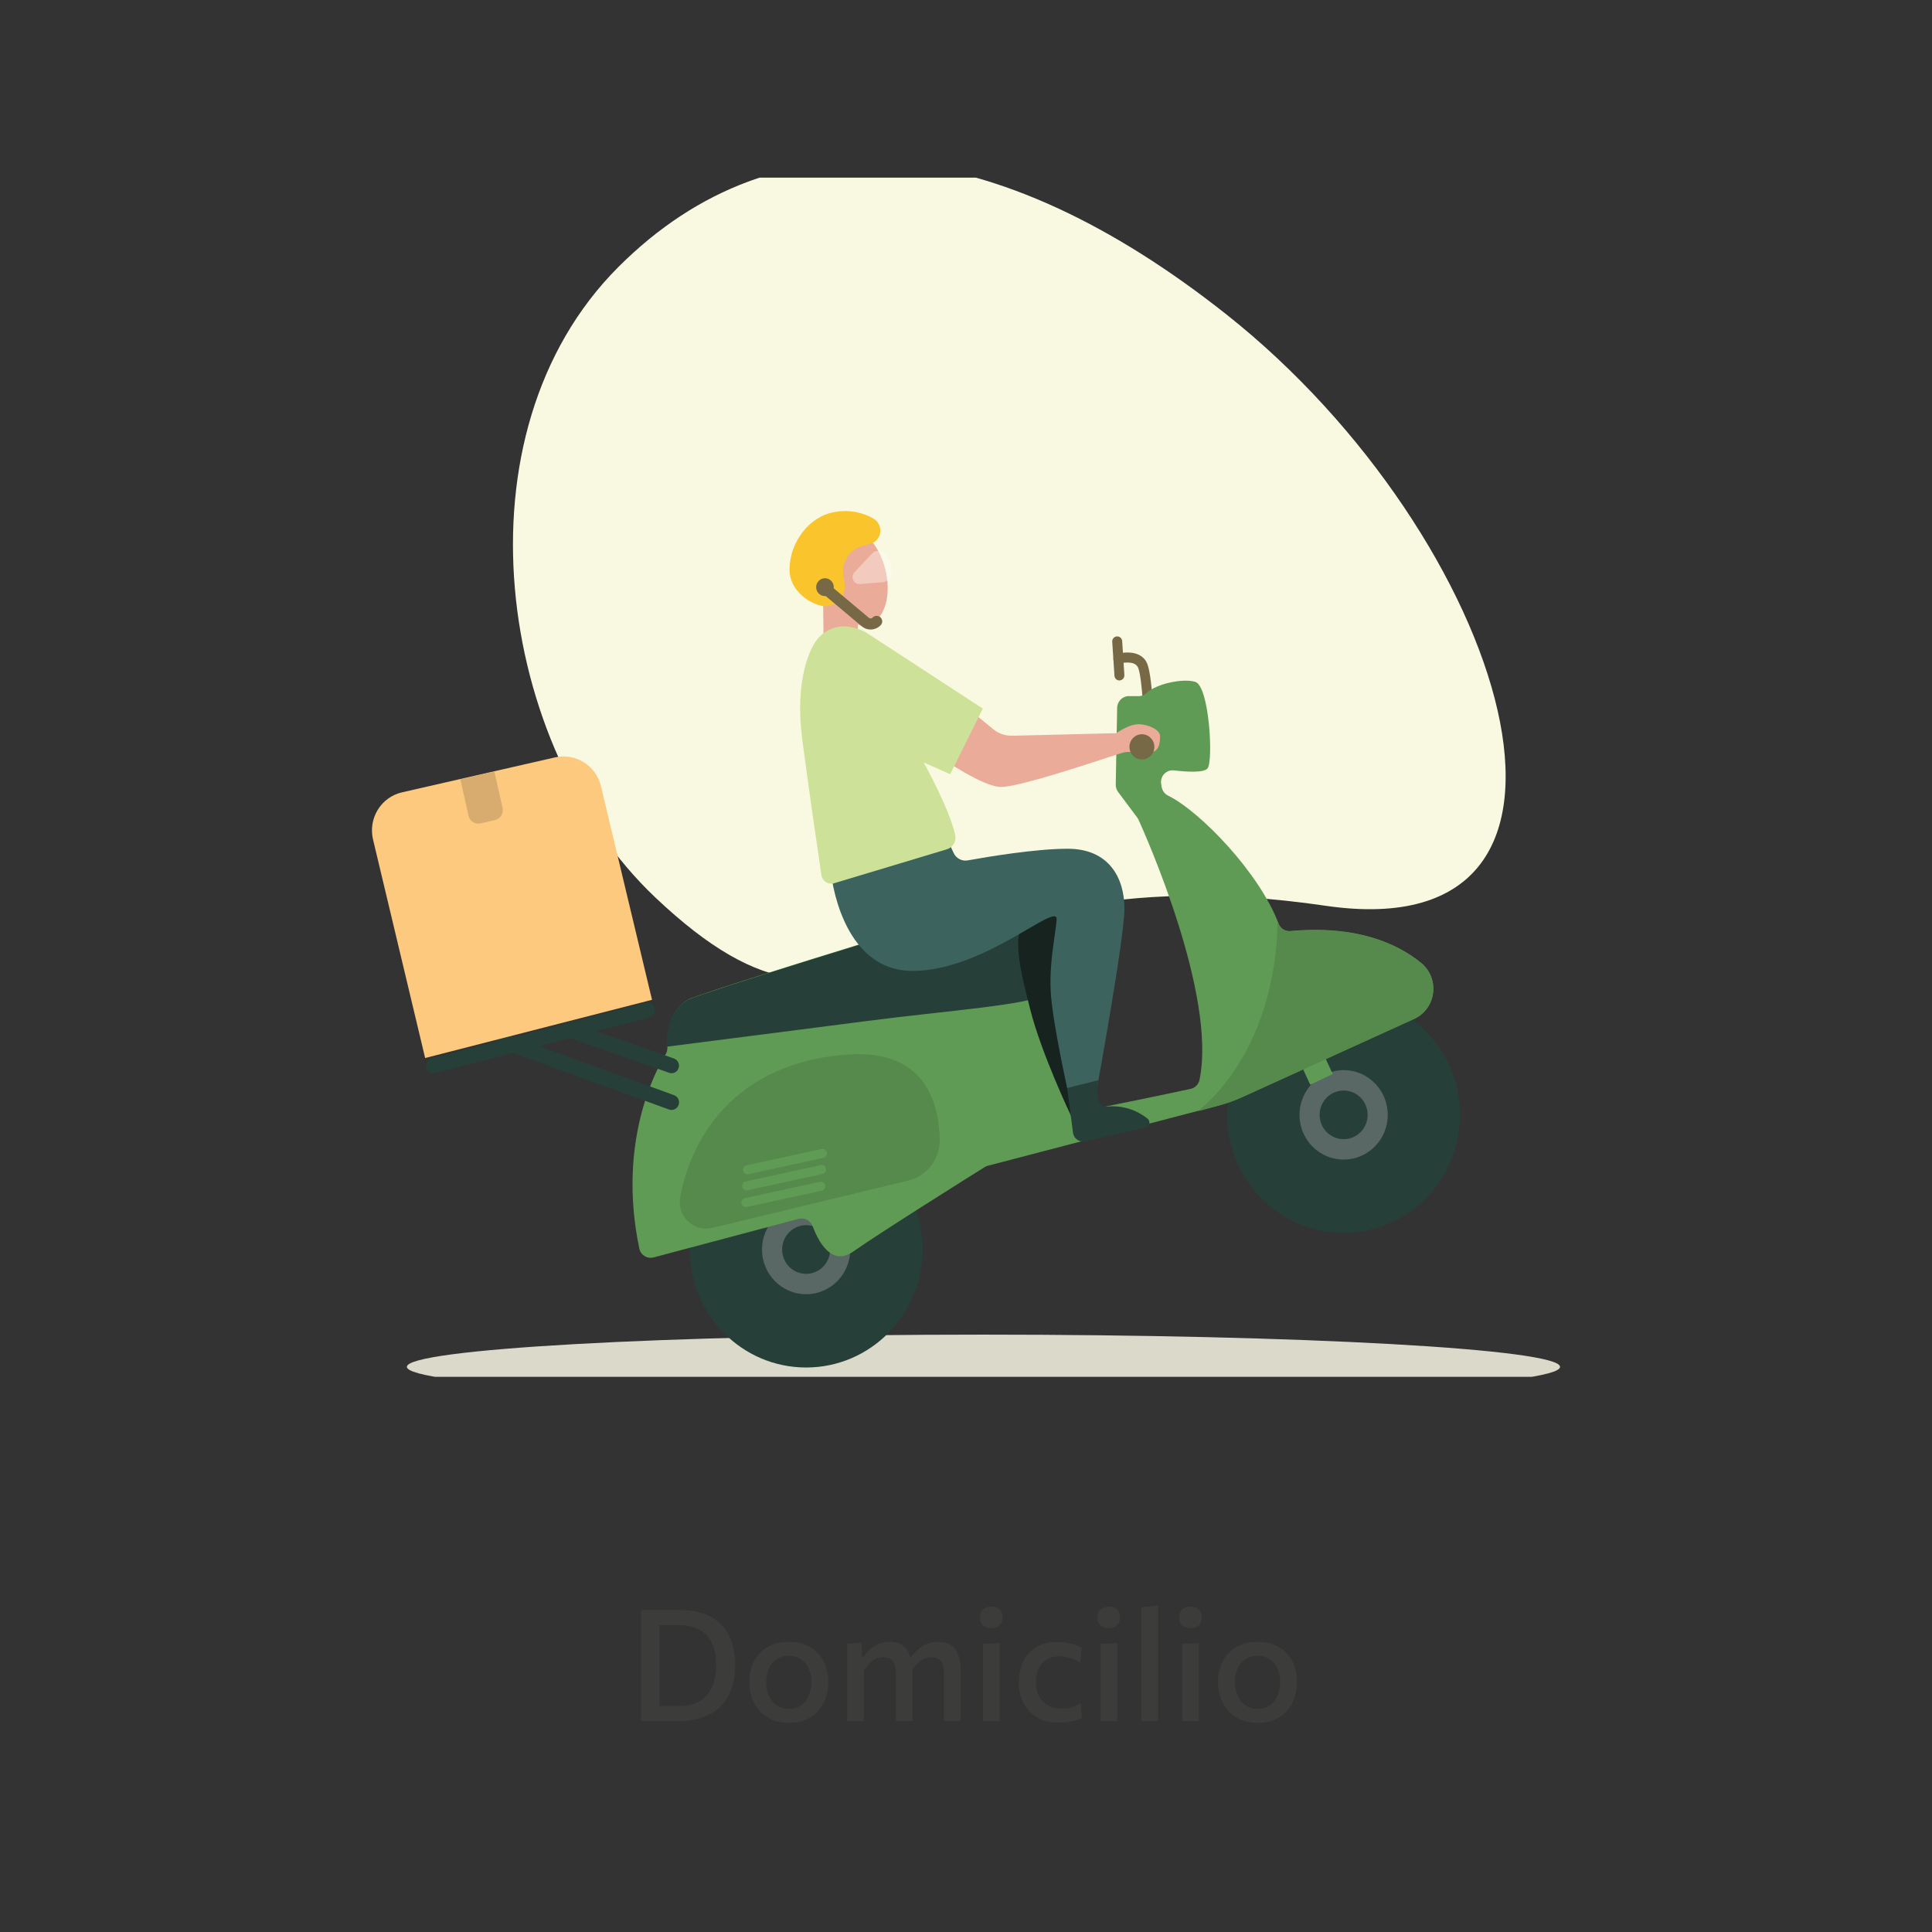 <svg width="174" height="174" viewBox="0 0 174 174" fill="none" xmlns="http://www.w3.org/2000/svg">
<rect x="0" y="0" width="174" height="174" fill="#333333" stroke="none"/>
<g clip-path="url(#clip0_496_9817)">
<path d="M58.995 80.804C44.751 67.304 40.674 39.065 55.694 24.045C70.026 9.713 89.732 11.891 110.492 28.349C135.666 48.303 147.382 85.678 119.373 81.574C80.721 75.898 78.916 99.685 58.995 80.804Z" fill="#F9F9E1"/>
<path d="M88.572 126.002C117.252 126.002 140.502 124.703 140.502 123.101C140.502 121.499 117.252 120.2 88.572 120.2C59.892 120.2 36.642 121.499 36.642 123.101C36.642 124.703 59.892 126.002 88.572 126.002Z" fill="#DBDACA"/>
<path d="M103.367 63.635C103.248 63.635 103.134 63.587 103.05 63.502C102.966 63.417 102.919 63.301 102.919 63.181C102.86 62.126 102.69 60.452 102.47 60.075C102.134 59.425 100.855 59.748 100.842 59.752C100.785 59.768 100.725 59.772 100.667 59.765C100.608 59.757 100.552 59.738 100.501 59.709C100.449 59.679 100.404 59.64 100.368 59.593C100.332 59.545 100.305 59.491 100.29 59.434C100.274 59.376 100.27 59.316 100.277 59.257C100.284 59.197 100.303 59.14 100.332 59.088C100.362 59.036 100.401 58.991 100.447 58.954C100.494 58.917 100.547 58.89 100.604 58.874C100.685 58.874 102.582 58.338 103.264 59.648C103.636 60.361 103.775 62.676 103.802 63.13C103.806 63.192 103.797 63.255 103.776 63.313C103.755 63.371 103.723 63.425 103.681 63.47C103.639 63.515 103.588 63.551 103.532 63.575C103.476 63.6 103.415 63.613 103.354 63.612L103.367 63.635Z" fill="#776945"/>
<path d="M100.819 61.284C100.705 61.284 100.594 61.24 100.511 61.161C100.428 61.081 100.377 60.973 100.37 60.857L100.169 57.797C100.161 57.677 100.201 57.559 100.279 57.468C100.357 57.378 100.468 57.323 100.586 57.315C100.645 57.31 100.704 57.318 100.76 57.337C100.816 57.356 100.868 57.386 100.913 57.425C100.957 57.464 100.994 57.512 101.02 57.566C101.046 57.619 101.062 57.678 101.066 57.737L101.263 60.798C101.271 60.918 101.231 61.036 101.153 61.126C101.074 61.216 100.964 61.272 100.846 61.28L100.819 61.284Z" fill="#776945"/>
<path d="M121.01 111.033C126.8 111.033 131.494 106.275 131.494 100.407C131.494 94.538 126.8 89.78 121.01 89.78C115.22 89.78 110.527 94.538 110.527 100.407C110.527 106.275 115.22 111.033 121.01 111.033Z" fill="#273F39"/>
<path d="M121.01 104.435C123.206 104.435 124.985 102.632 124.985 100.407C124.985 98.182 123.206 96.378 121.01 96.378C118.815 96.378 117.036 98.182 117.036 100.407C117.036 102.632 118.815 104.435 121.01 104.435Z" fill="#596864"/>
<path d="M121.01 102.598C122.205 102.598 123.173 101.617 123.173 100.407C123.173 99.196 122.205 98.215 121.01 98.215C119.816 98.215 118.848 99.196 118.848 100.407C118.848 101.617 119.816 102.598 121.01 102.598Z" fill="#273F39"/>
<path d="M118.228 92.83L116.201 93.793L118.002 97.692L120.029 96.73L118.228 92.83Z" fill="#5F9B54"/>
<path d="M72.602 123.16C78.392 123.16 83.086 118.402 83.086 112.534C83.086 106.665 78.392 101.907 72.602 101.907C66.812 101.907 62.118 106.665 62.118 112.534C62.118 118.402 66.812 123.16 72.602 123.16Z" fill="#273F39"/>
<path d="M72.602 116.562C74.797 116.562 76.577 114.758 76.577 112.534C76.577 110.309 74.797 108.505 72.602 108.505C70.407 108.505 68.627 110.309 68.627 112.534C68.627 114.758 70.407 116.562 72.602 116.562Z" fill="#596864"/>
<path d="M72.602 114.725C73.796 114.725 74.764 113.744 74.764 112.533C74.764 111.323 73.796 110.342 72.602 110.342C71.408 110.342 70.44 111.323 70.44 112.533C70.44 113.744 71.408 114.725 72.602 114.725Z" fill="#273F39"/>
<path d="M58.875 113.243L71.938 109.769C72.189 109.703 72.456 109.733 72.686 109.854C72.916 109.975 73.094 110.178 73.185 110.424C73.692 111.788 74.89 114.116 76.873 112.697C79.416 110.915 87.541 105.827 88.68 105.113C88.769 105.058 88.866 105.017 88.967 104.99L109.603 99.602C110.404 99.394 111.186 99.115 111.94 98.77L127.228 91.813C127.706 91.622 128.126 91.307 128.447 90.9C128.767 90.493 128.977 90.007 129.054 89.493C129.132 88.978 129.075 88.451 128.889 87.966C128.703 87.48 128.395 87.052 127.995 86.725C125.824 84.952 122.163 83.31 116.202 83.851C115.975 83.871 115.749 83.814 115.557 83.69C115.366 83.566 115.22 83.381 115.143 83.165C113.434 78.618 108.095 73.084 105.211 71.661C105.066 71.59 104.938 71.487 104.838 71.36C104.738 71.232 104.667 71.083 104.632 70.924C104.61 70.824 104.592 70.724 104.578 70.629C104.548 70.466 104.557 70.298 104.603 70.138C104.648 69.979 104.731 69.833 104.842 69.712C104.954 69.591 105.092 69.498 105.246 69.441C105.399 69.383 105.564 69.364 105.727 69.383C106.884 69.519 108.441 69.615 108.759 69.196C109.284 68.514 108.912 61.785 107.642 61.407C106.503 61.071 104.152 61.585 103.259 62.408C103.08 62.584 102.841 62.687 102.591 62.694H101.757C101.614 62.684 101.47 62.703 101.335 62.751C101.199 62.798 101.074 62.873 100.968 62.97C100.861 63.067 100.775 63.185 100.714 63.316C100.653 63.448 100.618 63.59 100.613 63.735L100.487 70.669C100.483 70.908 100.559 71.14 100.702 71.329L102.43 73.643C102.474 73.703 102.511 73.767 102.542 73.834C103.156 75.198 109.598 89.599 108.033 97.242C107.993 97.444 107.896 97.63 107.753 97.776C107.61 97.922 107.428 98.023 107.23 98.065C104.439 98.674 100.339 99.502 98.298 99.911C98.147 99.942 97.992 99.939 97.842 99.901C97.693 99.864 97.554 99.793 97.435 99.694C97.316 99.596 97.22 99.471 97.154 99.33C97.089 99.189 97.055 99.035 97.055 98.879C97.055 94.332 96.898 79.204 94.911 79.745C92.574 80.386 65.501 88.612 62.141 89.944C60.131 90.917 60.064 93.459 60.104 94.355C60.114 94.567 60.059 94.776 59.947 94.955C59.095 96.319 55.573 102.821 57.57 112.406C57.596 112.551 57.651 112.689 57.732 112.811C57.813 112.933 57.919 113.036 58.041 113.115C58.164 113.194 58.301 113.246 58.445 113.268C58.588 113.29 58.735 113.281 58.875 113.243Z" fill="#5F9B54"/>
<path d="M128.009 86.748C125.838 84.974 122.177 83.333 116.215 83.874C115.989 83.894 115.762 83.837 115.571 83.713C115.379 83.589 115.234 83.404 115.156 83.187C115.125 83.11 115.085 83.028 115.053 82.946C114.995 90.099 112.285 96.428 107.907 100.07L109.616 99.616C110.417 99.407 111.2 99.129 111.953 98.784L127.242 91.827C127.718 91.635 128.136 91.32 128.455 90.913C128.774 90.507 128.983 90.023 129.06 89.51C129.138 88.996 129.082 88.471 128.897 87.987C128.713 87.502 128.406 87.075 128.009 86.748Z" fill="#56894C"/>
<path d="M93.843 89.539C93.843 89.539 97.432 84.024 95.238 81.759C94.243 80.727 89.967 82.619 87.271 82.055C78.299 84.783 64.424 89.057 62.087 89.985C60.158 90.917 60.014 93.281 60.046 94.268C63.549 93.813 72.553 92.677 78.048 91.958C84.983 91.049 93.457 90.444 93.843 89.539Z" fill="#273F39"/>
<path d="M64.155 110.583L81.807 106.322C82.628 106.124 83.356 105.645 83.871 104.967C84.385 104.29 84.654 103.453 84.633 102.598C84.553 99.288 83.288 94.568 76.559 94.964C67.762 95.482 62.652 100.738 61.266 107.768C61.185 108.165 61.205 108.577 61.324 108.964C61.443 109.352 61.656 109.702 61.944 109.983C62.233 110.264 62.587 110.467 62.974 110.571C63.36 110.676 63.767 110.68 64.155 110.583Z" fill="#56894C"/>
<path d="M67.318 105.759C67.225 105.758 67.136 105.726 67.065 105.667C66.993 105.609 66.943 105.527 66.923 105.436C66.901 105.33 66.922 105.22 66.98 105.129C67.038 105.038 67.128 104.974 67.232 104.95L73.988 103.481C74.04 103.47 74.094 103.469 74.146 103.478C74.198 103.488 74.248 103.508 74.292 103.537C74.337 103.566 74.376 103.604 74.406 103.648C74.436 103.692 74.457 103.742 74.468 103.795C74.479 103.848 74.48 103.902 74.47 103.955C74.461 104.008 74.441 104.059 74.411 104.104C74.382 104.15 74.344 104.188 74.3 104.219C74.256 104.249 74.207 104.27 74.154 104.281L67.403 105.75L67.318 105.759Z" fill="#5F9B54"/>
<path d="M67.246 107.209C67.154 107.208 67.065 107.176 66.993 107.117C66.921 107.059 66.871 106.977 66.851 106.886C66.84 106.834 66.839 106.779 66.849 106.726C66.858 106.674 66.878 106.623 66.906 106.578C66.935 106.533 66.972 106.494 67.016 106.463C67.06 106.433 67.109 106.411 67.161 106.4L73.917 104.931C73.968 104.919 74.022 104.918 74.074 104.927C74.126 104.936 74.176 104.956 74.22 104.986C74.264 105.015 74.302 105.053 74.332 105.097C74.362 105.142 74.382 105.192 74.392 105.245C74.403 105.297 74.404 105.352 74.395 105.404C74.385 105.457 74.366 105.508 74.337 105.553C74.308 105.598 74.271 105.637 74.227 105.668C74.184 105.698 74.134 105.72 74.083 105.731L67.331 107.2L67.246 107.209Z" fill="#5F9B54"/>
<path d="M67.174 108.714C67.081 108.713 66.992 108.68 66.92 108.621C66.848 108.561 66.799 108.479 66.779 108.387C66.758 108.282 66.778 108.172 66.836 108.082C66.894 107.991 66.985 107.928 67.089 107.905L73.845 106.436C73.897 106.424 73.95 106.423 74.003 106.432C74.055 106.442 74.105 106.462 74.15 106.491C74.195 106.52 74.233 106.558 74.263 106.603C74.293 106.647 74.314 106.697 74.325 106.75C74.346 106.856 74.325 106.965 74.267 107.056C74.21 107.146 74.119 107.209 74.015 107.232L67.259 108.705L67.174 108.714Z" fill="#5F9B54"/>
<path d="M60.705 98.633L48.535 94.214L51.339 93.486L60.257 96.615C60.327 96.641 60.401 96.655 60.477 96.656C60.616 96.657 60.753 96.614 60.867 96.532C60.981 96.45 61.068 96.335 61.114 96.201C61.142 96.116 61.155 96.026 61.149 95.937C61.144 95.847 61.121 95.76 61.083 95.679C61.044 95.598 60.99 95.526 60.923 95.466C60.857 95.407 60.78 95.361 60.696 95.332L53.703 92.877L58.48 91.636C58.654 91.591 58.803 91.478 58.894 91.322C58.986 91.166 59.013 90.98 58.969 90.803C58.924 90.629 58.812 90.479 58.658 90.387C58.505 90.295 58.321 90.268 58.148 90.312L51.37 92.077C51.2 92.054 51.029 92.098 50.89 92.199L46.274 93.4L45.641 93.168C45.473 93.108 45.288 93.118 45.127 93.195C44.965 93.273 44.841 93.412 44.78 93.582C44.757 93.651 44.745 93.723 44.744 93.795L38.867 95.319C38.695 95.365 38.547 95.478 38.456 95.634C38.366 95.79 38.339 95.975 38.383 96.151C38.419 96.298 38.503 96.428 38.621 96.522C38.739 96.615 38.884 96.665 39.033 96.665C39.089 96.664 39.145 96.656 39.199 96.642L46.206 94.823L60.252 99.925C60.324 99.951 60.4 99.965 60.477 99.966C60.616 99.966 60.752 99.923 60.867 99.841C60.981 99.76 61.067 99.644 61.114 99.511C61.145 99.426 61.159 99.336 61.155 99.246C61.151 99.155 61.13 99.067 61.092 98.985C61.054 98.903 61 98.83 60.934 98.77C60.867 98.709 60.79 98.663 60.705 98.633Z" fill="#273F39"/>
<path d="M78.2 56.258C79.671 55.857 80.347 53.582 79.709 51.176C79.072 48.77 77.362 47.145 75.89 47.545C74.419 47.946 73.743 50.221 74.381 52.627C75.018 55.033 76.728 56.658 78.2 56.258Z" fill="#EAAC98"/>
<path opacity="0.37" d="M78.546 49.848C78.618 49.772 78.705 49.711 78.801 49.669C78.897 49.627 79 49.606 79.105 49.606C79.209 49.606 79.312 49.627 79.408 49.669C79.504 49.711 79.591 49.772 79.663 49.848C79.937 50.13 80.132 50.48 80.228 50.862C80.29 51.101 80.311 51.349 80.291 51.594C80.277 51.818 80.182 52.028 80.025 52.184C79.868 52.341 79.659 52.434 79.439 52.445C78.734 52.486 78.053 52.545 77.474 52.604C77.346 52.618 77.217 52.592 77.105 52.529C76.992 52.467 76.902 52.37 76.845 52.254C76.789 52.137 76.769 52.005 76.79 51.876C76.81 51.748 76.868 51.629 76.958 51.535L78.546 49.848Z" fill="white"/>
<path d="M77.263 56.937L74.168 57.365L74.132 54.25H77.263V56.937Z" fill="#EAAC98"/>
<path d="M87.617 64.167L89.451 65.672C89.936 66.068 90.543 66.277 91.165 66.263L100.545 66.031C100.545 66.031 101.64 65.227 102.533 65.227C103.425 65.227 104.475 65.731 104.475 66.286C104.475 66.841 104.421 67.65 103.677 67.746C102.932 67.841 101.837 67.645 101.29 67.746C100.743 67.846 92.143 70.874 90.151 70.874C88.514 70.874 84.768 68.25 84.768 68.25L87.617 64.167Z" fill="#EAAC98"/>
<path d="M93 82.415C90.874 83.397 91.766 86.875 92.776 90.881C93.785 94.887 96.463 100.502 96.463 100.502C96.463 100.502 97.58 100.398 97.638 99.689C97.876 96.633 97.19 87.898 97.472 85.779C97.849 83.169 97.472 79.695 95.086 80.978C94.427 81.332 93.574 82.151 93 82.415Z" fill="#16231F"/>
<path d="M74.836 78.558C74.836 78.558 75.657 87.443 82.184 87.443C88.711 87.443 95.31 81.078 95.162 82.828C95.014 84.579 94.503 86.534 94.628 89.258C94.754 91.981 96.243 98.593 96.243 98.593L98.791 98.029C98.791 98.029 101.268 84.529 101.268 81.81C101.268 79.091 99.891 76.44 96.158 76.44C93.292 76.44 88.981 77.158 87.15 77.49C86.897 77.534 86.637 77.493 86.41 77.373C86.182 77.253 85.999 77.061 85.89 76.826L85.194 75.344L74.836 78.558Z" fill="#3C635D"/>
<path d="M96.109 97.988L96.629 101.948C96.637 102.083 96.675 102.215 96.739 102.333C96.803 102.451 96.893 102.553 97.001 102.632C97.109 102.711 97.234 102.764 97.365 102.788C97.496 102.813 97.631 102.807 97.76 102.771L103.179 101.548C103.261 101.528 103.335 101.485 103.394 101.424C103.453 101.363 103.494 101.286 103.511 101.202C103.529 101.119 103.523 101.032 103.495 100.951C103.466 100.871 103.415 100.8 103.349 100.748C102.362 99.955 101.12 99.563 99.863 99.647C99.749 99.664 99.633 99.658 99.522 99.628C99.41 99.599 99.305 99.548 99.213 99.477C99.121 99.406 99.044 99.318 98.987 99.217C98.929 99.116 98.891 99.004 98.876 98.888C98.786 98.356 98.804 97.812 98.93 97.288L96.109 97.988Z" fill="#273F39"/>
<path d="M85.244 76.499L75.123 79.546C75 79.584 74.869 79.594 74.741 79.576C74.613 79.558 74.49 79.513 74.381 79.442C74.272 79.372 74.179 79.278 74.109 79.168C74.039 79.058 73.993 78.934 73.975 78.804C73.629 76.485 72.795 70.756 72.252 66.587C71.552 61.244 72.952 58.193 73.787 57.365C74.079 57.062 74.427 56.821 74.813 56.656C75.198 56.491 75.612 56.406 76.029 56.406C76.706 56.44 77.367 56.622 77.968 56.938L88.514 63.817L85.576 69.728L83.189 68.669C83.189 68.669 85.508 72.816 86.033 75.221C86.088 75.496 86.037 75.782 85.89 76.02C85.743 76.257 85.512 76.429 85.244 76.499Z" fill="#CDE298"/>
<path d="M54.124 70.81L58.722 90.044L38.289 95.287L33.596 75.607C33.489 75.155 33.471 74.685 33.544 74.226C33.617 73.766 33.78 73.326 34.023 72.931C34.265 72.536 34.583 72.193 34.957 71.924C35.331 71.654 35.755 71.463 36.203 71.36L50.002 68.209C50.888 68.008 51.817 68.168 52.588 68.655C53.359 69.141 53.911 69.915 54.124 70.81Z" fill="#FCC97E"/>
<path d="M41.49 70.194L44.526 69.494L45.261 72.766C45.313 73.001 45.272 73.248 45.145 73.452C45.018 73.656 44.817 73.801 44.585 73.855L43.273 74.157C43.041 74.211 42.797 74.169 42.596 74.04C42.394 73.912 42.252 73.707 42.199 73.472L41.464 70.2L41.49 70.194Z" fill="#D8AB6F"/>
<path d="M77.223 49.335C77.564 49.18 78.645 48.88 78.645 48.88C78.831 48.776 78.987 48.626 79.098 48.443C79.21 48.26 79.273 48.051 79.281 47.836C79.29 47.621 79.244 47.408 79.147 47.216C79.051 47.025 78.907 46.862 78.73 46.743C77.672 46.113 76.426 45.887 75.218 46.106C72.898 46.461 71.108 48.835 71.108 51.299C71.108 53.573 73.697 54.8 74.608 54.578C75.801 54.287 76.294 53.459 75.985 52.004C75.865 51.483 75.921 50.936 76.146 50.451C76.371 49.967 76.75 49.574 77.223 49.335Z" fill="#FAC42D"/>
<path d="M74.298 53.686C74.737 53.686 75.092 53.326 75.092 52.882C75.092 52.437 74.737 52.077 74.298 52.077C73.859 52.077 73.504 52.437 73.504 52.882C73.504 53.326 73.859 53.686 74.298 53.686Z" fill="#776945"/>
<path d="M102.842 68.4C103.462 68.4 103.964 67.891 103.964 67.264C103.964 66.636 103.462 66.127 102.842 66.127C102.223 66.127 101.721 66.636 101.721 67.264C101.721 67.891 102.223 68.4 102.842 68.4Z" fill="#776945"/>
<path d="M74.486 53.131L77.914 56.01C78.06 56.138 78.249 56.205 78.443 56.197C78.636 56.188 78.82 56.105 78.954 55.964" stroke="#776945" stroke-miterlimit="10" stroke-linecap="round"/>
</g>
<path d="M57.743 155C57.743 154.449 57.743 153.92 57.743 153.411C57.743 152.902 57.743 152.338 57.743 151.717V148.357C57.743 147.722 57.743 147.146 57.743 146.628C57.743 146.11 57.743 145.573 57.743 145.018C58.149 145.018 58.552 145.018 58.954 145.018C59.36 145.018 59.766 145.018 60.172 145.018C60.578 145.018 60.993 145.018 61.418 145.018C62.183 145.018 62.862 145.13 63.455 145.354C64.052 145.573 64.556 145.898 64.967 146.327C65.377 146.752 65.688 147.27 65.898 147.881C66.112 148.492 66.22 149.19 66.22 149.974C66.22 150.679 66.124 151.337 65.933 151.948C65.746 152.555 65.447 153.087 65.037 153.544C64.631 154.001 64.094 154.358 63.427 154.615C62.759 154.872 61.947 155 60.991 155C60.575 155 60.188 155 59.829 155C59.469 155 59.119 155 58.779 155C58.443 155 58.097 155 57.743 155ZM59.388 153.656H60.998C61.861 153.656 62.549 153.495 63.063 153.173C63.576 152.851 63.945 152.41 64.169 151.85C64.393 151.29 64.505 150.655 64.505 149.946C64.505 149.405 64.439 148.915 64.309 148.476C64.178 148.033 63.975 147.655 63.7 147.342C63.424 147.025 63.074 146.782 62.65 146.614C62.225 146.446 61.719 146.362 61.131 146.362H59.388C59.388 146.731 59.388 147.102 59.388 147.475C59.388 147.844 59.388 148.252 59.388 148.7V151.36C59.388 151.799 59.388 152.202 59.388 152.571C59.388 152.935 59.388 153.297 59.388 153.656ZM71.069 155.168C70.471 155.168 69.948 155.068 69.501 154.867C69.052 154.666 68.677 154.396 68.374 154.055C68.075 153.71 67.851 153.318 67.701 152.879C67.552 152.436 67.478 151.971 67.478 151.486C67.478 150.791 67.618 150.172 67.897 149.631C68.177 149.085 68.584 148.656 69.115 148.343C69.647 148.026 70.289 147.867 71.04 147.867C71.615 147.867 72.123 147.958 72.567 148.14C73.01 148.322 73.381 148.579 73.68 148.91C73.983 149.237 74.212 149.619 74.365 150.058C74.519 150.497 74.597 150.973 74.597 151.486C74.597 152.181 74.457 152.807 74.177 153.362C73.897 153.917 73.49 154.358 72.959 154.685C72.431 155.007 71.801 155.168 71.069 155.168ZM71.061 153.908C71.51 153.908 71.883 153.794 72.181 153.565C72.48 153.332 72.702 153.031 72.847 152.662C72.996 152.293 73.07 151.901 73.07 151.486C73.07 151.005 72.987 150.59 72.819 150.24C72.655 149.885 72.422 149.612 72.118 149.421C71.82 149.225 71.465 149.127 71.055 149.127C70.611 149.127 70.236 149.232 69.927 149.442C69.624 149.647 69.393 149.93 69.234 150.289C69.081 150.644 69.004 151.043 69.004 151.486C69.004 151.901 69.078 152.293 69.228 152.662C69.382 153.031 69.61 153.332 69.913 153.565C70.222 153.794 70.604 153.908 71.061 153.908ZM76.3 155C76.3 154.491 76.3 153.999 76.3 153.523C76.3 153.047 76.3 152.522 76.3 151.948V151.248C76.3 150.73 76.3 150.203 76.3 149.666C76.3 149.125 76.3 148.583 76.3 148.042L77.581 147.958L77.637 149.211H77.784C77.933 148.996 78.117 148.786 78.337 148.581C78.556 148.376 78.813 148.205 79.107 148.07C79.405 147.935 79.744 147.867 80.122 147.867C80.682 147.867 81.111 148.007 81.41 148.287C81.713 148.562 81.911 148.959 82.005 149.477L82.103 149.512C82.126 149.638 82.142 149.771 82.152 149.911C82.166 150.046 82.173 150.191 82.173 150.345C82.173 150.648 82.173 150.924 82.173 151.171C82.173 151.414 82.173 151.673 82.173 151.948C82.173 152.508 82.173 153.031 82.173 153.516C82.173 153.997 82.173 154.491 82.173 155H80.682C80.682 154.491 80.682 153.999 80.682 153.523C80.682 153.042 80.682 152.543 80.682 152.025V150.779C80.682 150.275 80.598 149.895 80.43 149.638C80.266 149.381 79.968 149.253 79.534 149.253C79.277 149.253 79.044 149.309 78.834 149.421C78.624 149.533 78.432 149.682 78.26 149.869C78.087 150.051 77.933 150.252 77.798 150.471V152.025C77.798 152.562 77.798 153.066 77.798 153.537C77.798 154.004 77.798 154.491 77.798 155H76.3ZM85.015 155C85.015 154.491 85.015 153.999 85.015 153.523C85.015 153.042 85.015 152.543 85.015 152.025V150.779C85.015 150.275 84.931 149.895 84.763 149.638C84.599 149.381 84.303 149.253 83.874 149.253C83.617 149.253 83.381 149.309 83.167 149.421C82.957 149.528 82.765 149.675 82.593 149.862C82.42 150.044 82.264 150.247 82.124 150.471L81.907 149.232H82.054C82.217 149.013 82.411 148.798 82.635 148.588C82.863 148.378 83.129 148.205 83.433 148.07C83.736 147.935 84.079 147.867 84.462 147.867C85.176 147.867 85.696 148.082 86.023 148.511C86.349 148.94 86.513 149.552 86.513 150.345C86.513 150.648 86.513 150.924 86.513 151.171C86.513 151.414 86.513 151.673 86.513 151.948C86.513 152.508 86.513 153.031 86.513 153.516C86.513 153.997 86.513 154.491 86.513 155H85.015ZM88.537 155C88.537 154.491 88.537 153.999 88.537 153.523C88.537 153.047 88.537 152.522 88.537 151.948V151.248C88.537 150.819 88.537 150.424 88.537 150.065C88.537 149.706 88.537 149.363 88.537 149.036C88.537 148.709 88.537 148.378 88.537 148.042L90.035 147.993C90.035 148.334 90.035 148.67 90.035 149.001C90.035 149.332 90.035 149.68 90.035 150.044C90.035 150.408 90.035 150.809 90.035 151.248V151.948C90.035 152.522 90.035 153.047 90.035 153.523C90.035 153.999 90.035 154.491 90.035 155H88.537ZM89.265 146.628C88.966 146.628 88.723 146.551 88.537 146.397C88.355 146.238 88.264 145.991 88.264 145.655C88.264 145.342 88.355 145.104 88.537 144.941C88.723 144.778 88.971 144.696 89.279 144.696C89.591 144.696 89.836 144.78 90.014 144.948C90.196 145.116 90.287 145.352 90.287 145.655C90.287 145.991 90.196 146.238 90.014 146.397C89.832 146.551 89.582 146.628 89.265 146.628ZM95.35 155.14C94.584 155.14 93.933 154.984 93.397 154.671C92.865 154.354 92.459 153.922 92.179 153.376C91.899 152.83 91.759 152.212 91.759 151.521C91.759 150.826 91.889 150.203 92.151 149.652C92.417 149.101 92.806 148.667 93.32 148.35C93.838 148.033 94.472 147.874 95.224 147.874C95.494 147.874 95.763 147.897 96.029 147.944C96.299 147.986 96.554 148.047 96.792 148.126C97.03 148.201 97.24 148.289 97.422 148.392L97.296 149.722C97.034 149.573 96.789 149.458 96.561 149.379C96.337 149.3 96.129 149.246 95.938 149.218C95.746 149.185 95.571 149.169 95.413 149.169C94.769 149.169 94.253 149.379 93.866 149.799C93.478 150.214 93.285 150.777 93.285 151.486C93.285 151.943 93.373 152.352 93.551 152.711C93.728 153.07 93.992 153.355 94.342 153.565C94.696 153.775 95.135 153.88 95.658 153.88C95.849 153.88 96.04 153.864 96.232 153.831C96.423 153.794 96.61 153.74 96.792 153.67C96.978 153.595 97.158 153.502 97.331 153.39L97.436 154.727C97.277 154.802 97.095 154.872 96.89 154.937C96.684 154.998 96.453 155.047 96.197 155.084C95.94 155.121 95.658 155.14 95.35 155.14ZM99.119 155C99.119 154.491 99.119 153.999 99.119 153.523C99.119 153.047 99.119 152.522 99.119 151.948V151.248C99.119 150.819 99.119 150.424 99.119 150.065C99.119 149.706 99.119 149.363 99.119 149.036C99.119 148.709 99.119 148.378 99.119 148.042L100.617 147.993C100.617 148.334 100.617 148.67 100.617 149.001C100.617 149.332 100.617 149.68 100.617 150.044C100.617 150.408 100.617 150.809 100.617 151.248V151.948C100.617 152.522 100.617 153.047 100.617 153.523C100.617 153.999 100.617 154.491 100.617 155H99.119ZM99.847 146.628C99.548 146.628 99.305 146.551 99.119 146.397C98.937 146.238 98.846 145.991 98.846 145.655C98.846 145.342 98.937 145.104 99.119 144.941C99.305 144.778 99.553 144.696 99.861 144.696C100.173 144.696 100.418 144.78 100.596 144.948C100.778 145.116 100.869 145.352 100.869 145.655C100.869 145.991 100.778 146.238 100.596 146.397C100.414 146.551 100.164 146.628 99.847 146.628ZM102.796 155C102.796 154.491 102.796 153.999 102.796 153.523C102.796 153.047 102.796 152.522 102.796 151.948V148.091C102.796 147.508 102.796 146.938 102.796 146.383C102.796 145.828 102.796 145.284 102.796 144.752L104.294 144.591C104.294 145.151 104.294 145.718 104.294 146.292C104.294 146.861 104.294 147.461 104.294 148.091V151.948C104.294 152.522 104.294 153.047 104.294 153.523C104.294 153.999 104.294 154.491 104.294 155H102.796ZM106.474 155C106.474 154.491 106.474 153.999 106.474 153.523C106.474 153.047 106.474 152.522 106.474 151.948V151.248C106.474 150.819 106.474 150.424 106.474 150.065C106.474 149.706 106.474 149.363 106.474 149.036C106.474 148.709 106.474 148.378 106.474 148.042L107.972 147.993C107.972 148.334 107.972 148.67 107.972 149.001C107.972 149.332 107.972 149.68 107.972 150.044C107.972 150.408 107.972 150.809 107.972 151.248V151.948C107.972 152.522 107.972 153.047 107.972 153.523C107.972 153.999 107.972 154.491 107.972 155H106.474ZM107.202 146.628C106.903 146.628 106.661 146.551 106.474 146.397C106.292 146.238 106.201 145.991 106.201 145.655C106.201 145.342 106.292 145.104 106.474 144.941C106.661 144.778 106.908 144.696 107.216 144.696C107.529 144.696 107.774 144.78 107.951 144.948C108.133 145.116 108.224 145.352 108.224 145.655C108.224 145.991 108.133 146.238 107.951 146.397C107.769 146.551 107.519 146.628 107.202 146.628ZM113.287 155.168C112.69 155.168 112.167 155.068 111.719 154.867C111.271 154.666 110.896 154.396 110.592 154.055C110.294 153.71 110.07 153.318 109.92 152.879C109.771 152.436 109.696 151.971 109.696 151.486C109.696 150.791 109.836 150.172 110.116 149.631C110.396 149.085 110.802 148.656 111.334 148.343C111.866 148.026 112.508 147.867 113.259 147.867C113.833 147.867 114.342 147.958 114.785 148.14C115.229 148.322 115.6 148.579 115.898 148.91C116.202 149.237 116.43 149.619 116.584 150.058C116.738 150.497 116.815 150.973 116.815 151.486C116.815 152.181 116.675 152.807 116.395 153.362C116.115 153.917 115.709 154.358 115.177 154.685C114.65 155.007 114.02 155.168 113.287 155.168ZM113.28 153.908C113.728 153.908 114.102 153.794 114.4 153.565C114.699 153.332 114.921 153.031 115.065 152.662C115.215 152.293 115.289 151.901 115.289 151.486C115.289 151.005 115.205 150.59 115.037 150.24C114.874 149.885 114.641 149.612 114.337 149.421C114.039 149.225 113.684 149.127 113.273 149.127C112.83 149.127 112.454 149.232 112.146 149.442C111.843 149.647 111.612 149.93 111.453 150.289C111.299 150.644 111.222 151.043 111.222 151.486C111.222 151.901 111.297 152.293 111.446 152.662C111.6 153.031 111.829 153.332 112.132 153.565C112.44 153.794 112.823 153.908 113.28 153.908Z" fill="#3C3C3B"/>
<defs>
<clipPath id="clip0_496_9817">
<rect width="107" height="108" fill="white" transform="translate(33.5 16)"/>
</clipPath>
</defs>
</svg>
